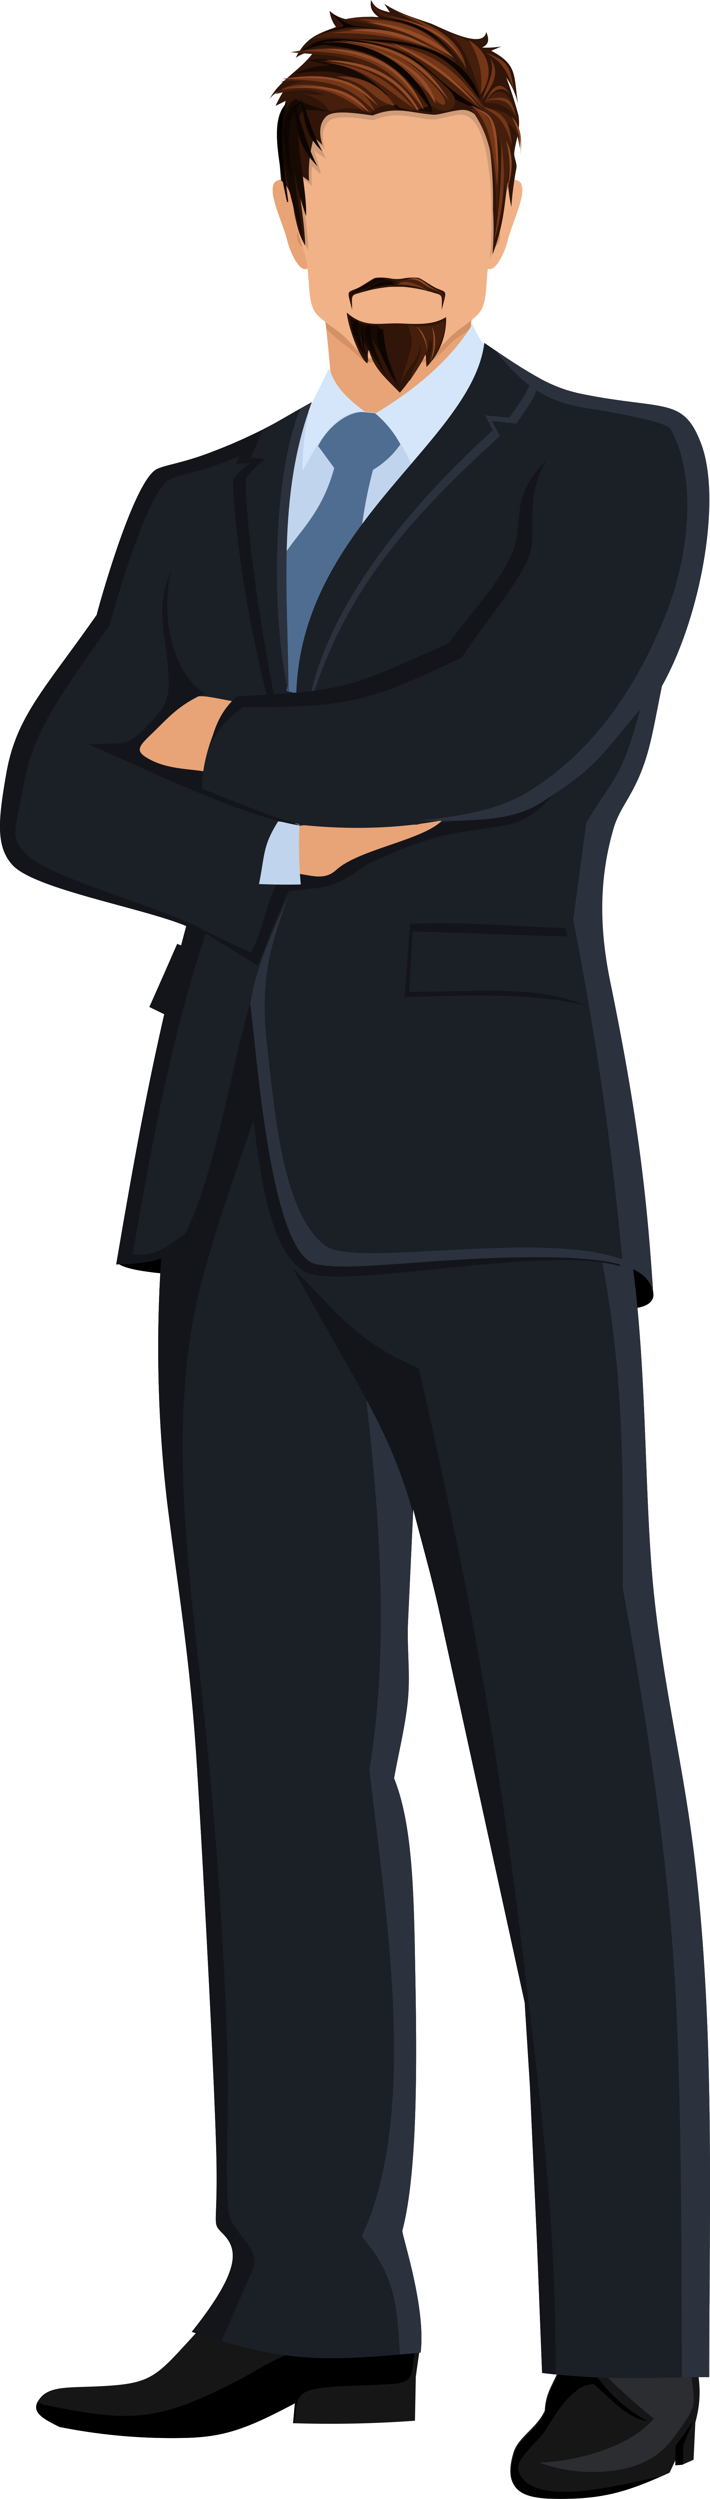 <svg xmlns="http://www.w3.org/2000/svg" width="120.614" height="424.586" viewBox="0 0 120.614 424.586">
  <g id="Group_639" data-name="Group 639" transform="translate(-184.295 -61.961)">
    <g id="Group_638" data-name="Group 638" transform="translate(184.295 61.961)">
      <path id="Path_4505" data-name="Path 4505" d="M187.075,99.092l58.85-7.054L263.967,90.9c7.133,5.5,12.171,9.114,13.631,11.665,3.185,5.579-5.373,5.209-16.047,3.043-22.275-4.532-31.488-3.292-54.732-3.919C196.588,101.415,188.187,100.731,187.075,99.092Z" transform="translate(-167.264 115.338)" fill-rule="evenodd"/>
      <path id="Path_4506" data-name="Path 4506" d="M212.618,121.913c-7.824,8.487-7.5,9.106-19.439,9.491-3.121.1-5.779.143-7.19,1.724-2.23,2.5.435,3.72,3.121,5.081a97.043,97.043,0,0,0,21.22,1.867c6.442-.143,10.239-1.318,18.776-5.886l-.3,3.385a199.718,199.718,0,0,0,20.7-.42l.142-7.482.9-6.349L235.9,116.832Z" transform="translate(-179.012 274.156)" fill="#161617" fill-rule="evenodd"/>
      <path id="Path_4507" data-name="Path 4507" d="M185.4,129.647c-1.026,1.967,1.332,3.057,3.705,4.261a97.043,97.043,0,0,0,21.22,1.867c6.442-.143,10.24-1.318,18.776-5.886l-.3,3.385.249.007c.328-3.385.235-4.7,2.259-5.465,2.736-1.04,8.038-.784,13.995-1.183,4.617-.3,3.3-1.746,4.354-6.413l.648.456.235-1.653-3.356-1.489-.356,1.489c-.057,3.713-7.154-.249-16.432,1.831-4.368.983-6.848,3.043-11.294,5.323-13.474,6.919-17.985,6.99-32.813,3.926C186,129.947,185.7,129.8,185.4,129.647Z" transform="translate(-179.01 278.456)" fill-rule="evenodd"/>
      <path id="Path_4508" data-name="Path 4508" d="M205.111,120.942c-.941,3.541-2.6,4.6-2.807,8.33-1.39,3.021-4.5,4.432-5.316,7.133-1.81,5.993,1.211,7.674,6.5,7.817,9.128.228,13.9-1.646,20.037-4.432l2-4.311.15,2.964,1.917-.848.3-6.342c1.553-5.594.128-8.907.15-11.009l-14.793-2.4S205.41,121.091,205.111,120.942Z" transform="translate(-109.768 280.343)" fill="#161617" fill-rule="evenodd"/>
      <path id="Path_4509" data-name="Path 4509" d="M205.135,120.672c-.934,3.541-2.6,4.582-2.8,8.323-1.4,3.021-4.5,4.432-5.309,7.133-1.817,5.993,1.055,7.461,6.342,7.6,7.86.2,12.163-.933,18.106-3.641l-.214-.021c-4.838.919-21.142,5.651-23.5-.976-.577-1.618,1.511-3.47,3.712-5.907,1.475-1.646,3.135-5.529,5.928-7.66a4.661,4.661,0,0,1,3.135-1.254c3.413,2.943,5.729,5.8,9.092,6.271a26.119,26.119,0,0,1-9.092-8.323l1-4.3C208.933,118.848,205.363,120.772,205.135,120.672Z" transform="translate(-109.65 280.833)" fill-rule="evenodd"/>
      <path id="Path_4510" data-name="Path 4510" d="M212.02,118.219l-3.549,2.815a103.614,103.614,0,0,0,8.13,7.268c-4.254,4.9-12.89,7.2-19.446,7.482a26.5,26.5,0,0,0,12.5,1.361c6.3-.812,8.935-3.634,10.952-6.506,3.491-4.988,2.893-4.233,2.287-10.239Z" transform="translate(-105.512 282.652)" fill="#2c2d30" fill-rule="evenodd"/>
      <path id="Path_4511" data-name="Path 4511" d="M189.029,128.1a227.167,227.167,0,0,0,.542,47.065c1.931,15.413,3.948,27.02,5.052,44.62s2.857,51.083,3.278,64.95-.9,12.733,1.033,14.679c2.53,2.544,3.591,5.793-5.173,16.795,15.819,5.166,21.883,5.152,38.884,3.527.955-7.788-3.271-20.116-3.1-20.75,2.458-9.392,2.508-26.529,2.209-42.6-.249-13.453-.3-25.987-3.62-34.231.8-4.518,1.974-9.107,2.366-13.546s-.192-8.658,0-12.976l.891-19.2c1.475,5.836,3.157,11.622,4.439,17.493l14.493,66.332.883,14.109,1.183,26.1.891,22.723c9.691,1.183,16.838.855,26.614.712h1.774c0-29.685,1.033-60.211-2.686-89.732-1.86-14.736-4.931-27.02-6.634-42.64-1.967-18.17-.976-42.932-4.731-62.94l-35.485-24.833L206.7,85.136l-8.871,1.411Z" transform="translate(-161.187 80)" fill="#1b1f26" fill-rule="evenodd"/>
      <path id="Path_4512" data-name="Path 4512" d="M199.4,286.51c1.119-.093,2.294-.207,3.527-.321.955-7.788-3.271-20.116-3.1-20.75,2.458-9.392,2.508-26.529,2.209-42.6-.249-13.453-.3-25.987-3.62-34.231.8-4.518,1.974-9.107,2.366-13.546s-.192-8.658,0-12.976l.862-18.477a85.755,85.755,0,0,0-7.952-19.382c2.394,21.184,3.862,42.269.549,62.9,2.508,22.994,8.615,58.223-1.325,79.308,5.8,6.819,6,11.843,6.484,20.08Zm47.905,3.891c.941-.021,1.888-.029,2.872-.043h1.774c0-29.685,1.033-60.211-2.686-89.732-1.86-14.736-4.931-27.02-6.634-42.64-1.967-18.17-.976-42.932-4.731-62.94l-6.335-4.432,3.9,2.722,1.332,8.273a21.43,21.43,0,0,0-3-.641c3.712,19.859,3.484,34.93,3.484,55.394,4.853,26.65,8.08,49.252,9.107,71.826C247.265,247.632,247.208,266.786,247.308,290.4Z" transform="translate(-131.472 113.549)" fill="#2b323d" fill-rule="evenodd"/>
      <path id="Path_4513" data-name="Path 4513" d="M189.029,128.1a227.167,227.167,0,0,0,.542,47.065c1.931,15.413,3.948,27.02,5.052,44.62s2.857,51.083,3.278,64.95-.9,12.733,1.033,14.679c2.53,2.544,3.591,5.793-5.173,16.795,1.8.584,3.477,1.112,5.052,1.568l5.294-12.156c1.674-3.834-3.762-6.021-4.14-10.161-.542-6.007.043-16.7-.078-22.709-.484-23.4-2.366-46.687-4.959-70.045-2.451-22.061-4.874-44.841.57-65.2,2.358-8.821,5.244-17.016,8.757-27.184,1.689,14.543,3.841,22.367,8.344,25.56,5.344,3.8,40.979-4.625,53.912-.727l-1.332-8.273-33.048-23.123L206.7,85.136l-8.871,1.411-8.8,41.556Zm42.333,49.053c-3.7-13.952-10.076-22.674-20.451-41.72,7.731,7.781,10.881,12.548,21.441,17.08,7.418,32.749,11.707,54.789,15.527,82.97,1.447,10.717,2.736,21.455,4,32.193,2.252,18.911,3.819,37.025,3.663,55.772-.741-.078-1.5-.157-2.266-.257l-.891-22.723-1.183-26.1-.883-14.109L235.83,193.929c-1.283-5.872-2.964-11.657-4.439-17.493Z" transform="translate(-161.187 80)" fill="#13151a" fill-rule="evenodd"/>
      <path id="Path_4514" data-name="Path 4514" d="M192.014,75.382c1.318,9.684,1.261,17.415,3.548,27.376l28.089-4.8c-6.506-13.9-6.8-15.89-6.8-29.635Z" transform="translate(-137.009 -22.959)" fill="#f1b287" fill-rule="evenodd"/>
      <path id="Path_4515" data-name="Path 4515" d="M192.014,75.382c1.318,9.684,1.261,17.415,3.548,27.376,4.917-2.4,14.942-15.092,21.8-22.1-.606-3.5-.513-6.313-.513-12.334Z" transform="translate(-137.009 -22.959)" fill="#e8a476" fill-rule="evenodd"/>
      <path id="Path_4516" data-name="Path 4516" d="M213.29,72.6l-4.585-.529h-6.1l-2.366-.352L197.8,74.039l-7.467,23.638,6.806,10.445,10.056-2.116,11.676-14.4L222.42,77.5Z" transform="translate(-147.306 -2.213)" fill="#c0d5ed" fill-rule="evenodd"/>
      <path id="Path_4517" data-name="Path 4517" d="M197.523,80.356l.727-8.251a18.672,18.672,0,0,1-2.872-2.986c-1.838-2.722-2.993-3.342-4.111-2.551-.449.321-.613,1.34-.342,2.622.456,2.237,1.938,5.579,2.4,7.539C193.7,78.3,195.863,83.705,197.523,80.356Z" transform="translate(-144.485 -35.693)" fill="#e8a476" fill-rule="evenodd"/>
      <path id="Path_4518" data-name="Path 4518" d="M196.429,80.356,195.7,72.1a19,19,0,0,0,2.872-2.986c1.831-2.722,2.986-3.342,4.112-2.551.449.321.613,1.34.342,2.622-.463,2.237-1.945,5.579-2.4,7.539C200.248,78.3,198.082,83.705,196.429,80.356Z" transform="translate(-114.418 -35.693)" fill="#f1b287" fill-rule="evenodd"/>
      <path id="Path_4519" data-name="Path 4519" d="M192.647,69.6c-.941-2.373-1.311-2.9-1.354-2.544a13.258,13.258,0,0,0,.713,3.178c.093.3-.271,1.026-.014,1.9.235.805.948,1.789,1.325.884a3.178,3.178,0,0,0-.143-1.653A11.33,11.33,0,0,0,192.647,69.6Z" transform="translate(-141.454 -31.383)" fill="#d49166" fill-rule="evenodd"/>
      <path id="Path_4520" data-name="Path 4520" d="M196.737,69.6c.948-2.373,1.318-2.9,1.361-2.544a13.263,13.263,0,0,1-.713,3.178c-.1.3.271,1.026.014,1.9-.235.805-.948,1.789-1.325.884a3.179,3.179,0,0,1,.142-1.653A10.386,10.386,0,0,1,196.737,69.6Z" transform="translate(-112.539 -31.383)" fill="#d49166" fill-rule="evenodd"/>
      <path id="Path_4521" data-name="Path 4521" d="M192.344,71.356a32.5,32.5,0,0,0,2.437,2.173c2.138,1.439,3.591,3.214,4.233,3.37a38.576,38.576,0,0,0,10.945,0c.648-.157,2.124-1.7,3.691-3.271.841-.827,2.159-1.482,3.121-2.259a15.751,15.751,0,0,1,.314-1.817l-12.527.228-12.527-.228A15.779,15.779,0,0,1,192.344,71.356Z" transform="translate(-136.905 -15.456)" fill="#d49166" fill-rule="evenodd"/>
      <path id="Path_4522" data-name="Path 4522" d="M209.1,115.589H208.9c-2.6.021-3.9-.021-5.316-.591-1.361-.556-2.031-1.838-3.912-3.563-1.6-1.475-4.468-2.971-5.166-4.575-.962-2.195-.577-4.61-1.176-8.016-.485-2.708-1.817-5.123-1.974-7.838-.164-2.936.328-5.886.221-9.206a40.9,40.9,0,0,1,.221-8.2,9.5,9.5,0,0,1,3.328-5.872h0v-.007a17.076,17.076,0,0,1,3.648-2.344l.05-.014.264-.128.15-.071a1.788,1.788,0,0,1,.207-.086l.207-.093c.078-.036.157-.057.221-.086l.207-.086c.093-.043.185-.078.285-.114l.135-.05c.143-.057.285-.1.428-.15l.007-.007a24.9,24.9,0,0,1,11.444-1.033,19.837,19.837,0,0,1,10.1,4.24,9.472,9.472,0,0,1,3.306,5.85,40.506,40.506,0,0,1,.235,8.173c-.093,3.306.406,6.249.242,9.171-.15,2.708-1.482,5.116-1.952,7.824-.584,3.4-.207,5.793-1.154,8-.7,1.6-3.549,3.121-5.138,4.61-1.867,1.753-2.53,3.028-3.89,3.606A12.426,12.426,0,0,1,209.1,115.589Z" transform="translate(-141.259 -54.316)" fill="#f1b287" fill-rule="evenodd"/>
      <path id="Path_4523" data-name="Path 4523" d="M215.449,76.168c-3.748-.306-6.142-1.5-9.926.135-3.05-.428-6.6-.983-7.7.228-.727.791-1.368,2.088-.57,4.8l-.884-1.012c.292.691.72,1.9,1.112,2.608-.627-.613-1.639-.962-2.038-1.553.071.556.549,1.739,1.133,4.1a19.68,19.68,0,0,1-1.511-1.354,15.13,15.13,0,0,0-.021,3.32L193.4,86.215c.164,5.586.8,6.919,1.026,12.22-2.473-4.147-2.33-9.27-2.872-12.591-1.546-9.392,2.074-14.358,7.995-19.317,9.954-8.316,17.337.192,21.69,2.451,5.344,2.779,6.028,8.708,6.021,14.893-.007,6.028-.634,12.284-2.024,16.082.549-4.525,1.083-25.054-5.123-24.6C218.435,75.477,216.447,76.247,215.449,76.168Z" transform="translate(-142.039 -55.867)" fill="#4d423b" fill-rule="evenodd" opacity="0.2" style="mix-blend-mode: multiply;isolation: isolate"/>
      <path id="Path_4524" data-name="Path 4524" d="M218.464,81.449c-3.862-.314-6.328-1.5-10.24.135-3.149-.435-6.8-.983-7.959.228-.734.784-1.4,2.088-.584,4.788l-1.418-1.354a21.575,21.575,0,0,0-.855,7.468l-1.7-1.226c.171,5.594.819,6.926,1.062,12.22-2.587-4.2-1.361-9.221-4.119-11.066-.534-6.577-.684-6.926.784-13.539l-1.71.848a21.129,21.129,0,0,1,1.525-2.786,4.317,4.317,0,0,0-2.522,1.568c1.81-3.278,5-4.646,7.468-7.909a4.849,4.849,0,0,0-3.057.983c1.746-3.534,3.826-4.119,6.862-5.259a5.525,5.525,0,0,1-1.1-2.75c2.337,2.223,6.3,1.7,8.608,1.325-1-.869-1.874-1.425-1.56-3.164.755,1.575,1.774,1.724,3.2,2.109l-.962-1.461c2.686,1.724,4.9,2.294,7.931,3.356,1.974.805,8.9,4.518,9.391,1.432.627,1.454.342,2.145-.712,2.644a15.364,15.364,0,0,0,3.285-.185c-.57.242-1.147.485-1.724.727,4.518,2.394,3.791,4.133,4.56,9.1a12.671,12.671,0,0,0-2-4.546,63.679,63.679,0,0,1,2.066,6.449c.42,2.458-.534,4.418-.705,6.313-.093.891.513,1.767.356,2.644a57.009,57.009,0,0,0-.862,6.584,27.852,27.852,0,0,1-.57-4.2c-.613,2.751-.413,6.456-2.629,12.313a51.109,51.109,0,0,0,.086-7.653,74.352,74.352,0,0,0-.406-9.263c-.841-6.442-3.092-7.817-4.966-7.681C221.549,80.758,219.5,81.528,218.464,81.449Z" transform="translate(-144.911 -61.961)" fill="#301508" fill-rule="evenodd"/>
      <path id="Path_4525" data-name="Path 4525" d="M197.265,62.8a25.152,25.152,0,0,1,7.468,1.831c-5.273-.335-7.767-.969-13.018,1.425,4.361-.527,10.952.335,14.016.406-1.546.349-4.739.378-8.964,1.325,10.51.506,9.156-1.033,19.56,2.344A18.294,18.294,0,0,0,197.265,62.8Z" transform="translate(-138.847 -59.484)" fill="#451f0c" fill-rule="evenodd"/>
      <path id="Path_4526" data-name="Path 4526" d="M208.987,68.934c-3.976-4.083-6.8-6.534-16.139-6.513C200.978,63.832,202.667,65.9,208.987,68.934Z" transform="translate(-131.9 -59.143)" fill="#733617" fill-rule="evenodd"/>
      <path id="Path_4527" data-name="Path 4527" d="M207.762,68.523c-3.52-3.613-9.085-5.786-14.714-6.035C200.252,64.006,203.231,65.837,207.762,68.523Z" transform="translate(-130.675 -58.733)" fill="#944c28" fill-rule="evenodd"/>
      <path id="Path_4528" data-name="Path 4528" d="M212.851,67.607a27.982,27.982,0,0,0-20.664-4.461C200.445,62.976,207.642,64.543,212.851,67.607Z" transform="translate(-135.95 -57.517)" fill="#733617" fill-rule="evenodd"/>
      <path id="Path_4529" data-name="Path 4529" d="M192.639,64.175a21.693,21.693,0,0,1,16.268.933C202.836,63.292,197.164,62.978,192.639,64.175Z" transform="translate(-133.181 -55.446)" fill="#733617" fill-rule="evenodd"/>
      <path id="Path_4530" data-name="Path 4530" d="M206.511,65.852a20.135,20.135,0,0,0-13.9-3.007C199.165,63.059,202.079,64.192,206.511,65.852Z" transform="translate(-133.365 -57.693)" fill="#944c28" fill-rule="evenodd"/>
      <path id="Path_4531" data-name="Path 4531" d="M192.827,62.939c13.09-.534,20.358,4.824,20.914,11.536-.171-.271.057.321-.249.235C204.142,72.131,200.223,63.915,192.827,62.939Z" transform="translate(-132.029 -56.198)" fill="#0d0501" fill-rule="evenodd"/>
      <path id="Path_4532" data-name="Path 4532" d="M213.741,74.721c-10.076-5.772-8.337-9.584-20.914-11.814,12.52,1.026,15.313,2.109,21.412,11.2Z" transform="translate(-132.029 -56.166)" fill="#451f0c" fill-rule="evenodd"/>
      <path id="Path_4533" data-name="Path 4533" d="M192.827,62.907c9.741,1.026,15.242,2.651,21.2,11.472C205.311,65.258,199.675,64.125,192.827,62.907Z" transform="translate(-132.029 -56.166)" fill="#733617" fill-rule="evenodd"/>
      <path id="Path_4534" data-name="Path 4534" d="M193.626,62.974a35.584,35.584,0,0,1,14.935,11.059C202.34,67.9,199.476,66.359,193.626,62.974Z" transform="translate(-127.135 -55.756)" fill="#944c28" fill-rule="evenodd"/>
      <path id="Path_4535" data-name="Path 4535" d="M203.818,63.556c-6.37-.178-10.2.342-12.448,2.038C194.648,62.487,197.6,62.437,203.818,63.556Z" transform="translate(-140.954 -56.273)" fill="#0d0501" fill-rule="evenodd"/>
      <path id="Path_4536" data-name="Path 4536" d="M212.722,74.734c-2.572-.093-4.867-4.5-7.71-6.962-3.47-2.993-7.489-4.432-13.054-4.7,7.268-.506,11.608.542,15.227,2.743a37.478,37.478,0,0,1,6.506,5.415C215.415,72.917,214.724,74.8,212.722,74.734Z" transform="translate(-137.352 -55.894)" fill="#451f0c" fill-rule="evenodd"/>
      <path id="Path_4537" data-name="Path 4537" d="M192.223,62.939c8.508.47,12.213,2.487,16.51,6.8,3.563,3.57,2.772,4.4,1.846,3.912-.862-.449-1.9-1.817-3.463-3.2C200.98,65.013,198.992,63.794,192.223,62.939Z" transform="translate(-135.729 -55.97)" fill="#733617" fill-rule="evenodd"/>
      <path id="Path_4538" data-name="Path 4538" d="M192.332,62.92c10.639.584,15.128,3.926,19.068,10.318C206.882,67.723,202.992,64.017,192.332,62.92Z" transform="translate(-135.061 -56.087)" fill="#944c28" fill-rule="evenodd"/>
      <path id="Path_4539" data-name="Path 4539" d="M193.171,63.11c9.213,3.712,10.076,7.118,10.809,9.441C202.384,70.7,201.907,67.328,193.171,63.11Z" transform="translate(-129.922 -54.923)" fill="#944c28" fill-rule="evenodd"/>
      <path id="Path_4540" data-name="Path 4540" d="M193.558,62.281c3.342,2.572,3.278,1.874,7.717,2.587-4.967-.413-4.318-.428-9.285.713C196.315,63.963,196.379,65.366,193.558,62.281Z" transform="translate(-137.156 -60.001)" fill="#0d0501" fill-rule="evenodd"/>
      <path id="Path_4541" data-name="Path 4541" d="M193.168,62.043c.492,2.679,4.4,2.765,8.244,4.211,3.15,1.19,6.456,4.817,7.724,6.955-.8-5.33-5.936-7.653-11.629-9.634l2.28,1.354C197.714,64.352,194.023,63.931,193.168,62.043Z" transform="translate(-129.94 -61.459)" fill="#451f0c" fill-rule="evenodd"/>
      <path id="Path_4542" data-name="Path 4542" d="M205.406,71.892c-.8-5.33-5.936-7.653-11.629-9.634C194.539,62.707,202.684,65.486,205.406,71.892Z" transform="translate(-126.21 -60.142)" fill="#733617" fill-rule="evenodd"/>
      <path id="Path_4543" data-name="Path 4543" d="M207.277,68.884c-3.078-4.817-8.13-6.221-14.18-6.527C193.959,62.578,202.816,62.863,207.277,68.884Z" transform="translate(-130.375 -59.535)" fill="#0d0501" fill-rule="evenodd"/>
      <path id="Path_4544" data-name="Path 4544" d="M208.918,71.973c-5.75-4.532-8.251-7.667-17.6-6.114a13.22,13.22,0,0,1,6.043-1.425l-3.663-.848c5.886-1.625,21.562,6.377,20.985,8.864A23.591,23.591,0,0,0,208.918,71.973Z" transform="translate(-141.273 -53.326)" fill="#170a03" fill-rule="evenodd"/>
      <path id="Path_4545" data-name="Path 4545" d="M206.015,70.119c-2.159-5.024-6.563-6.377-12.448-7.781C194.379,62.716,202.609,64.013,206.015,70.119Z" transform="translate(-127.496 -59.652)" fill="#944c28" fill-rule="evenodd"/>
      <path id="Path_4546" data-name="Path 4546" d="M214.626,73.023c-2.686.926-2.187.841-4.974.271-4.119-4.71-7.183-7.168-13.98-7.981a32.08,32.08,0,0,1,8.786,1.254c-5.259-2.615-7.425-2.1-13.232-2.708C203.674,61.722,206.8,63.881,214.626,73.023Z" transform="translate(-141.836 -54.988)" fill="#451f0c" fill-rule="evenodd"/>
      <path id="Path_4547" data-name="Path 4547" d="M211.477,74.661c-1.739-6.085-9.655-13-19.631-11.472C201.074,64.378,204.786,65.105,211.477,74.661Z" transform="translate(-138.038 -55.764)" fill="#0d0501" fill-rule="evenodd"/>
      <path id="Path_4548" data-name="Path 4548" d="M212.073,73.52c-2.872-7.3-9.933-11.714-20.557-10.04C200.6,63.85,205.667,64.848,212.073,73.52Z" transform="translate(-140.06 -54.829)" fill="#733617" fill-rule="evenodd"/>
      <path id="Path_4549" data-name="Path 4549" d="M208.894,73.522c-2.523-6.42-8.287-10.6-16.859-10.389C202.36,64.365,205.531,68.007,208.894,73.522Z" transform="translate(-136.881 -54.831)" fill="#944c28" fill-rule="evenodd"/>
      <path id="Path_4550" data-name="Path 4550" d="M207.211,71.264c-3.007-3.506-7.4-7.61-15.156-7.8C198.682,63.981,202.43,68.128,207.211,71.264Z" transform="translate(-136.758 -52.773)" fill="#733617" fill-rule="evenodd"/>
      <path id="Path_4551" data-name="Path 4551" d="M207.9,71.667c-2.886-5.195-8.273-8.444-15.854-8.259,9.007,1.076,12.57,3.976,15.562,8.365C207.743,71.981,207.878,71.9,207.9,71.667Z" transform="translate(-136.819 -53.14)" fill="#944c28" fill-rule="evenodd"/>
      <path id="Path_4552" data-name="Path 4552" d="M213.327,68.9c-3.492-1.475-7.1-4.674-11.95-5.024l2.245,1.161c-4.781-1.418-7.582-1.9-11.85-.143a18.045,18.045,0,0,1,3.912-.135,9.481,9.481,0,0,0-4.831,2.173c4-1,6.206-.912,8.316.135a26.817,26.817,0,0,1-3.62-.271c2.565.862,3.727,1.618,4.482,2.986.242.449,3-1.411,6.969.342C207.876,69.494,208.653,68.3,213.327,68.9Z" transform="translate(-144.121 -50.932)" fill="#451f0c" fill-rule="evenodd"/>
      <path id="Path_4553" data-name="Path 4553" d="M191.024,64.183c6.962-1.062,13.282-.214,15.719,5.494C201.883,65.08,199.7,64.5,191.024,64.183Z" transform="translate(-143.074 -50.765)" fill="#733617" fill-rule="evenodd"/>
      <path id="Path_4554" data-name="Path 4554" d="M191.024,64.227c6.962-1.062,12.605-.485,16.261,4.582C202.411,64.206,198.919,63.728,191.024,64.227Z" transform="translate(-143.074 -50.81)" fill="#944c28" fill-rule="evenodd"/>
      <path id="Path_4555" data-name="Path 4555" d="M190.985,64.828c3.363-1.7,10.824-1.026,14.33,3.8C199.949,64.508,196.13,64.094,190.985,64.828Z" transform="translate(-143.312 -49.579)" fill="#733617" fill-rule="evenodd"/>
      <path id="Path_4556" data-name="Path 4556" d="M192.309,63.83a10.515,10.515,0,0,1,9.947,4.945C197.81,67.742,198.458,64.827,192.309,63.83Z" transform="translate(-135.202 -50.783)" fill="#733617" fill-rule="evenodd"/>
      <path id="Path_4557" data-name="Path 4557" d="M191.221,64.267c9.128-1.183,11.921,2.23,13.418,4.183C202.494,67.21,200.441,63.576,191.221,64.267Z" transform="translate(-141.867 -49.325)" fill="#944c28" fill-rule="evenodd"/>
      <path id="Path_4558" data-name="Path 4558" d="M193.409,64.321c-5.408,2.986-.214,18.755,1.276,24.163-.435-4.168-1.14-7.51-1.489-11.672a55.112,55.112,0,0,0,1.988,7.4c.271-4.874-2.836-16.816-.463-17.835.862-.371,2.715-.1,4.731.157A42.237,42.237,0,0,1,193.409,64.321Z" transform="translate(-143.193 -47.505)" fill="#170a03" fill-rule="evenodd"/>
      <path id="Path_4559" data-name="Path 4559" d="M192.344,64.452c-2.088,2.408-1.81,6.969.285,16.56C191.717,74,191.2,68.934,192.344,64.452Z" transform="translate(-143.766 -46.702)" stroke="#0d0501" stroke-miterlimit="22.926" stroke-width="0.216" fill-rule="evenodd"/>
      <path id="Path_4560" data-name="Path 4560" d="M191.284,64.362c.663,5.209.855,7.831,4.119,11.13C193.386,71.623,192.752,68.11,191.284,64.362Z" transform="translate(-141.481 -47.253)" fill="#0d0501" fill-rule="evenodd"/>
      <path id="Path_4561" data-name="Path 4561" d="M191.469,64.308c.663,4.247.884,6.385,3.634,9.007C193.35,70.194,192.759,67.343,191.469,64.308Z" transform="translate(-140.348 -47.584)" fill="#0d0501" fill-rule="evenodd"/>
      <path id="Path_4562" data-name="Path 4562" d="M195.52,64.578c3.862-.078,8.622-.406,8.323,6.755-.328-1.938-.47-3.32-2.059-4.311.876,2.872.363,8.551-.42,11.472-.534-4.7-.171-6.142-1.646-10.453a62.884,62.884,0,0,1,.221,14.657C199.582,72.851,198.555,68.768,195.52,64.578Z" transform="translate(-115.533 -46.094)" fill="#451f0c" fill-rule="evenodd"/>
      <path id="Path_4563" data-name="Path 4563" d="M199.972,78.124c-.634-6.021-1.226-11.28-4.453-13.646C199.758,65.384,200.684,72.424,199.972,78.124Z" transform="translate(-115.545 -46.537)" fill="#733617" fill-rule="evenodd"/>
      <path id="Path_4564" data-name="Path 4564" d="M199.315,75.264c-.777-8.544-.827-9.584-3.67-10.688C198.894,64.932,199.507,67.825,199.315,75.264Z" transform="translate(-114.767 -45.943)" fill="#944c28" fill-rule="evenodd"/>
      <path id="Path_4565" data-name="Path 4565" d="M201.021,71.177c-1.233-4.389-2.544-5.209-5.259-6.684C200.237,65.476,200.664,67.735,201.021,71.177Z" transform="translate(-114.051 -46.451)" fill="#733617" fill-rule="evenodd"/>
      <path id="Path_4566" data-name="Path 4566" d="M196.078,82.069a93.541,93.541,0,0,0,1.169-16.724A37.127,37.127,0,0,1,196.078,82.069Z" transform="translate(-112.115 -41.232)" fill="#733617" fill-rule="evenodd"/>
      <path id="Path_4567" data-name="Path 4567" d="M197.876,71.629c.42-3.442-.641-5.081-1.375-6.883C198.161,66.549,198.247,68.729,197.876,71.629Z" transform="translate(-109.524 -44.901)" fill="#944c28" fill-rule="evenodd"/>
      <path id="Path_4568" data-name="Path 4568" d="M196.415,73.941a15.925,15.925,0,0,0-.057-8.622C197.69,67.621,197.569,70.756,196.415,73.941Z" transform="translate(-110.4 -41.391)" fill="#944c28" fill-rule="evenodd"/>
      <path id="Path_4569" data-name="Path 4569" d="M192.431,77.47c-1.6-5.024-2.6-12.313,1.682-13.068C190.714,67.509,192.2,73.473,192.431,77.47Z" transform="translate(-142.87 -47.008)" fill="#0d0501" fill-rule="evenodd"/>
      <path id="Path_4570" data-name="Path 4570" d="M200.094,72.9c-1.29-3.47-2.109-7.518-5.052-10.111C201.063,64.109,201.726,68.491,200.094,72.9Z" transform="translate(-118.461 -56.877)" fill="#451f0c" fill-rule="evenodd"/>
      <path id="Path_4571" data-name="Path 4571" d="M197.527,72.173a12.956,12.956,0,0,0-2.067-9.263C199.594,65.383,199.644,69.387,197.527,72.173Z" transform="translate(-115.894 -56.148)" fill="#733617" fill-rule="evenodd"/>
      <path id="Path_4572" data-name="Path 4572" d="M195.841,66.1a5.626,5.626,0,0,1,5.4,2.309C200.907,65.727,198.819,61.708,195.841,66.1Z" transform="translate(-113.567 -48.554)" fill="#451f0c" fill-rule="evenodd"/>
      <path id="Path_4573" data-name="Path 4573" d="M201.553,68.146c-1.019-3-1.952-3.955-5.736-3.285C200.456,63.407,200.662,64.811,201.553,68.146Z" transform="translate(-113.714 -47.695)" fill="#733617" fill-rule="evenodd"/>
      <path id="Path_4574" data-name="Path 4574" d="M200.916,70.1c-1.026-3-1.846-5.344-5.059-6.883C200.852,64.851,200.018,66.761,200.916,70.1Z" transform="translate(-113.469 -54.298)" fill="#733617" fill-rule="evenodd"/>
      <path id="Path_4575" data-name="Path 4575" d="M197.136,63.341c1.689,2.423.741,4.268-1.347,7.154C196.7,67.559,198.169,65.749,197.136,63.341Z" transform="translate(-113.885 -53.508)" fill="#733617" fill-rule="evenodd"/>
      <path id="Path_4576" data-name="Path 4576" d="M200.3,65.787c-.848-1.539-2.6-2.1-4.446,1.119C197.608,62.559,199.339,63.9,200.3,65.787Z" transform="translate(-113.481 -49.426)" fill="#733617" fill-rule="evenodd"/>
      <path id="Path_4577" data-name="Path 4577" d="M192.562,69.414c3.114,2.765,5.608,1.675,9.384,1.86,2.85.135,5.458.221,7.489-1.1a11.6,11.6,0,0,1-3.313,8.472c-.114-.805-.05-1.34-.185-2.116a35.077,35.077,0,0,1-4.354,6.5c-2.95-2.986-4.425-4.24-5.273-7.325-.356.926,0,1.788-.278,2.344C194.728,77.2,192.769,71.865,192.562,69.414Z" transform="translate(-133.652 -16.307)" fill="#301508" fill-rule="evenodd"/>
      <path id="Path_4578" data-name="Path 4578" d="M192.634,69.5c.356,3.8,1.468,4.625,2.679,7.5a43.813,43.813,0,0,1-.955-4.347c1.539,3.15,2.921,4.254,4.589,7.247a42.026,42.026,0,0,1-2.5-6.434c1.824,2.772,4.461,8.3,4.439,8.223-1.012-3.855-2.808-6.848-3.52-10.717A5.3,5.3,0,0,1,192.634,69.5Z" transform="translate(-133.211 -15.768)" fill="#170a03" fill-rule="evenodd"/>
      <path id="Path_4579" data-name="Path 4579" d="M195.129,70.343c1.233.342,4.86.57,6.007-.748.962.919-.77,5.116-2.544,7.375.207-1.439,1.14-3.114.249-4.154-.057,2.216-2.166,5.187-3.413,7.083.734-3.442,1.881-2.836,1.86-6.206-.784,3.677-1.724,2.836-3.449,6.705C195.905,73.357,196.29,73.956,195.129,70.343Z" transform="translate(-125.83 -15.198)" fill="#451f0c" fill-rule="evenodd"/>
      <path id="Path_4580" data-name="Path 4580" d="M194.539,76.146a11.9,11.9,0,0,0,.392-6.392C195.8,71.521,195.558,73.83,194.539,76.146Z" transform="translate(-121.542 -14.224)" fill="#944c28" fill-rule="evenodd"/>
      <path id="Path_4581" data-name="Path 4581" d="M196.108,74.628a8.546,8.546,0,0,0-1.881-4.881C195.673,70.873,196.015,72.462,196.108,74.628Z" transform="translate(-123.453 -14.267)" fill="#944c28" fill-rule="evenodd"/>
      <path id="Path_4582" data-name="Path 4582" d="M196.308,79.085a35.029,35.029,0,0,1-2.009-8.943c-.62.42-.677-.9-.876-.178C192.759,72.323,194.6,76.264,196.308,79.085Z" transform="translate(-129.232 -14.278)" fill="#0d0501" fill-rule="evenodd"/>
      <path id="Path_4583" data-name="Path 4583" d="M195.115,75.533c-1.5-3.057-.862-3.9-1.276-5.836C191.966,70.3,193.591,73.417,195.115,75.533Z" transform="translate(-130.983 -14.573)" fill="#0d0501" fill-rule="evenodd"/>
      <path id="Path_4584" data-name="Path 4584" d="M194.269,76.067a11.815,11.815,0,0,1-1.033-6.328C192.545,71.577,193.029,73.85,194.269,76.067Z" transform="translate(-131.462 -14.316)" fill="#0d0501" fill-rule="evenodd"/>
      <path id="Path_4585" data-name="Path 4585" d="M194.886,75.416c-1.546-3.035-.934-3.891-1.368-5.822C191.651,70.228,193.325,73.321,194.886,75.416Z" transform="translate(-132.848 -15.204)" fill="#0d0501" fill-rule="evenodd"/>
      <path id="Path_4586" data-name="Path 4586" d="M201.9,68.739a9.316,9.316,0,0,1,2.551-.1c.527.121,2.223,1.411,3.235,1.831,1.746.72,1.539.306.741,3.606,0-2.216.257-2.473-1.033-2.793a24.328,24.328,0,0,0-5.444-1.112c-.584-.014-1.682-.014-2.273,0a24.328,24.328,0,0,0-5.444,1.112c-1.3.321-1.04.577-1.04,2.793-.8-3.3-1-2.886.748-3.606,1.012-.42,2.708-1.71,3.235-1.831a8.846,8.846,0,0,1,2.522.1A5.865,5.865,0,0,0,201.9,68.739Z" transform="translate(-133.383 -21.432)" fill="#301508" fill-rule="evenodd"/>
      <path id="Path_4587" data-name="Path 4587" d="M193.724,69.063a15.141,15.141,0,0,1,5.622,1.7L198.1,69.74c1.767,1.047,3.784.827,3.727,2.53.328-1.446-.591-1.539-1.924-2.28a9.448,9.448,0,0,0-2.522-1.3C195.976,68.429,195.128,68.907,193.724,69.063Z" transform="translate(-126.535 -21.201)" fill="#451f0c" fill-rule="evenodd"/>
      <path id="Path_4588" data-name="Path 4588" d="M200.8,69.063a15.239,15.239,0,0,0-5.615,1.7l1.247-1.019c-1.774,1.055-3.791.827-3.734,2.53-.328-1.439.591-1.532,1.924-2.28a9.661,9.661,0,0,1,2.522-1.3C198.55,68.436,199.4,68.906,200.8,69.063Z" transform="translate(-133.214 -21.186)" fill="#170a03" fill-rule="evenodd"/>
      <path id="Path_4589" data-name="Path 4589" d="M193.776,69.124a14.674,14.674,0,0,1,5.85,1.29C197.937,69.673,195.315,67.848,193.776,69.124Z" transform="translate(-126.216 -20.784)" fill="#733617" fill-rule="evenodd"/>
      <path id="Path_4590" data-name="Path 4590" d="M194.006,68.775c2.587-.185,2.544,1.34,5.472,1.981C196.714,69.986,196.771,67.991,194.006,68.775Z" transform="translate(-124.807 -21.319)" fill="#944c28" fill-rule="evenodd"/>
      <path id="Path_4591" data-name="Path 4591" d="M198.32,68.823c-2.572-.3-2.615,1.226-5.572,1.739C195.555,69.913,195.591,67.918,198.32,68.823Z" transform="translate(-132.513 -21.345)" fill="#0d0501" fill-rule="evenodd"/>
      <path id="Path_4592" data-name="Path 4592" d="M198.759,69.124a14.681,14.681,0,0,0-5.857,1.29C194.591,69.673,197.22,67.848,198.759,69.124Z" transform="translate(-131.57 -20.784)" fill="#0d0501" fill-rule="evenodd"/>
      <path id="Path_4593" data-name="Path 4593" d="M196.017,70.744l-2.879,5.843c-.941,2.537-1.56,5.978-1.632,11.586,2.964-5.358,5.85-10.532,10.639-10.019C198.6,75.461,197.114,73.808,196.017,70.744Z" transform="translate(-140.121 -8.16)" fill="#d5e6fa" fill-rule="evenodd"/>
      <path id="Path_4594" data-name="Path 4594" d="M210.5,69.685c-3.891,6.484-10.539,11.729-17.372,15.733,3.648,1.682,5.879,5.344,7.1,8.465,8.18-8.287,8.636-8.829,14.486-18.9C213.225,74.331,211.636,72.7,210.5,69.685Z" transform="translate(-130.21 -14.647)" fill="#d5e6fa" fill-rule="evenodd"/>
      <path id="Path_4595" data-name="Path 4595" d="M209.343,71.982l-1.917-.178c-1.988-.228-5.679,1.76-7.731,5.75l2.736,3.741c-2.651,9.662-7.874,11.8-10.239,18.227-1.511,4.09-.271,10.1-1.589,20.365l3.848,3.955,4.874-3.107c4.91-8.522,5.522-16.232,6.363-19.453,1.062-4.04.919-10.589,3.328-19.674a15.118,15.118,0,0,0,4.653-4.332A17.445,17.445,0,0,0,209.343,71.982Z" transform="translate(-145.652 -1.774)" fill="#4f6d91" fill-rule="evenodd"/>
      <path id="Path_4596" data-name="Path 4596" d="M237.076,80.515c-7.375,4.012-10.867,5.893-17.258,8.308-4.746,1.788-7.575,2.045-8.95,2.786-3.591,1.945-8.821,19.7-10.161,24.747-8.636,12.356-13.581,17.13-15.284,26.628-1.518,8.479-1.789,12.769.983,15.84,3.7,4.111,22.3,7.332,29.528,10.382-5.33,19.816-8.465,37.31-11.9,57.5,3.335-.05,9.064-.442,10.624-3.128,6.05-10.4,8.936-30.84,12.142-41.25,1.069,7.8,3.356,42.5,11.095,44.293,6.092,1.411,19.681-1.147,37.559-1.147,10.745,0,19.481.912,19.809,6.384-1.347-23.044-5.387-41.122-10.2-63.646l3.1-17.073,4.888-9.313,3.691-13.41c6.719-12,10.175-31.887,6.641-41.2-3.014-7.952-6.185-5.629-19.916-8.351-5.223-1.04-8.337-2.872-16.888-8.729-2.1,16.8-31.1,30.832-31.944,59.556l-1.625-.42C233.015,112.3,231,96.811,237.076,80.515Z" transform="translate(-184.295 -11.86)" fill="#1b1f26" fill-rule="evenodd"/>
      <path id="Path_4597" data-name="Path 4597" d="M237.076,80.515c-7.375,4.012-10.867,5.893-17.258,8.308-4.746,1.788-7.575,2.045-8.95,2.786-3.591,1.945-8.821,19.7-10.161,24.747-8.636,12.356-13.581,17.13-15.284,26.628-1.518,8.479-1.789,12.769.983,15.84,3.7,4.111,22.3,7.332,29.528,10.382-5.33,19.816-8.465,37.31-11.9,57.5,3.335-.05,9.064-.442,10.624-3.128.356-.613.7-1.268,1.04-1.945-1.838.734-4,3.876-8.857,3.378,3.435-20.194,6.869-37.965,12.491-54.817-5.451-3.613-26.864-9.1-30.562-13.2-2.765-3.071-2.052-2.993-.534-11.465,1.7-9.5,6.05-15.113,14.686-27.476,1.34-5.059,6.57-22.809,10.161-24.747,1.375-.748,4.2-1,8.95-2.793a101.3,101.3,0,0,0,13.845-6.449c.356-1.183.762-2.366,1.2-3.549Zm57.147,148.711a4.352,4.352,0,0,1,1.04,2.636c-.043-.713-.085-1.411-.121-2.109a9.389,9.389,0,0,0-.919-.527ZM271.343,73.346a22.021,22.021,0,0,1-2.544-1.511c-2.1,16.8-31.1,30.825-31.937,59.549l-1.632-.42c0-2.259-.036-4.482-.078-6.7,3.983-25.132,29.464-38.414,31.431-54.126C268.386,71.38,269.947,72.434,271.343,73.346Z" transform="translate(-184.295 -11.86)" fill="#13151a" fill-rule="evenodd"/>
      <path id="Path_4598" data-name="Path 4598" d="M200.841,71.759c-3.263,1.774-6.427,3.556-8.75,4.724l-1.746,4.275,2.444-.143a12.419,12.419,0,0,0-2.922,2.665c-.271,6.826,3.484,32.9,8.387,45.027V123.79C194.742,112.125,196.58,83.174,200.841,71.759Z" transform="translate(-150.24 -1.942)" fill="#13151a" fill-rule="evenodd"/>
      <path id="Path_4599" data-name="Path 4599" d="M201.373,80.194c-3.271,1.774-5.95,3.449-8.28,4.617l-.007.007-2.066,4.8,2.366.285a15.969,15.969,0,0,0-3.214,3.221c-.271,6.826,2.743,27.683,5.43,39.96l4.881.563c5.75-20.721,16.987-33.191,32.828-47.7l-1.332-2.537,4.14.42c2.394-3.52,3.185-4.375,4.126-7.589a108.073,108.073,0,0,1-9.555-6.1c-2.1,16.8-31.1,30.832-31.944,59.556l-1.625-.42C197.119,112.3,195.288,96.49,201.373,80.194Z" transform="translate(-148.399 -11.86)" fill="#1b1f26" fill-rule="evenodd"/>
      <path id="Path_4600" data-name="Path 4600" d="M196.827,75.557c-.663.363-1.3.713-1.91,1.062-4.738,10.852-5.109,35.179-2.052,48.39-.043-16.7-2.045-33.369,3.962-49.452Zm-.891,53.449c2.765-21.662,24.426-42.077,31.645-48.682l-1.332-2.544,4.14.42c2.33-3.413,3.135-4.318,4.04-7.3.428.249.855.484,1.268.705-.941,3.214-1.732,4.069-4.126,7.589l-4.14-.42,1.332,2.537C212.924,95.815,201.686,108.285,195.936,129.006Z" transform="translate(-143.853 -7.223)" fill="#2b323d" fill-rule="evenodd"/>
      <path id="Path_4601" data-name="Path 4601" d="M188.861,105.176l10.054,4.731c2.444-4.511,2.38-8.009,4.653-12.135l5.251-2.4,5.024-2.4c6.669-1.967,12.812-4.874,19.5-5.38,7.111-.534,11.829-1.475,19.168-7.033-7.4,8.764-8.145,7.168-18.854,9.042-5.43.955-11.152,3.52-14.444,5.088-2.038.969-3.007,2.416-6.4,3.655-1.568.577-3.42.67-7.4,1.119-2.1,4.183-2.929,6.776-5.323,12.627Z" transform="translate(-156.323 51.95)" fill="#13151a" fill-rule="evenodd"/>
      <path id="Path_4602" data-name="Path 4602" d="M193.226,82.682c2.879-.121,5.266-.335,8.65-.356s7.738.135,11.608.207l4.653-1.055c-2.865,3.591-14.3,5.116-18.249,8.707-2.451,2.245-4.8.534-8.807.463C191.081,90.649,193.069,82.6,193.226,82.682Z" transform="translate(-142.725 57.592)" fill="#e8a476" fill-rule="evenodd"/>
      <path id="Path_4603" data-name="Path 4603" d="M193.724,81.547l3.627.42a77.673,77.673,0,0,0,.221,10.3c-2.366.057-4.738.021-7.1-.071C191.5,87.247,191.045,85.808,193.724,81.547Z" transform="translate(-146.479 58.015)" fill="#c0d5ed" fill-rule="evenodd"/>
      <path id="Path_4604" data-name="Path 4604" d="M204.233,79.508c-7-1.283-6.563-1.739-10.924,1.781-4.639,3.762-6.349,5.943-5.551,7.489,1.753,3.413,8.964,3.128,12.334,2.651Z" transform="translate(-164.234 39.732)" fill="#e8a476" fill-rule="evenodd"/>
      <path id="Path_4605" data-name="Path 4605" d="M200.585,75.547C198,81.476,199.3,85.53,199.887,91c.57,5.28.114,7.211-1.817,9.313-5.045,5.515-4.332,4.653-11.679,4.86,9.377,3.955,26.272,12.456,36.447,13.9-3.463-1.083-13.2-5.18-16.71-6.285l1.254-2.537c-1.5-1-6.477-.378-10.346-2.4-2.629-1.368-2.273-2.088.029-4.275,2.993-2.865,4.567-4.959,9.135-7.012C199.509,92.057,199.06,80.913,200.585,75.547Z" transform="translate(-171.453 21.261)" fill="#13151a" fill-rule="evenodd"/>
      <path id="Path_4606" data-name="Path 4606" d="M247.535,73.1c13.952-2.095,11.743,15.484,9.213,20.557-2.465,4.952-9.8,29.585-14.543,36.6-11.037,5.266-25.039,5.9-36.234,4.717-5.159-1.382-9.477-3.207-16.852-6.164-.15-4.653,2.316-12.341,5.886-15.669,19.382-.969,18.89-1.511,35.963-8.993,5.2-6.9,8.423-10,10.8-15.306C243.972,83.891,241.086,79.423,247.535,73.1Z" transform="translate(-154.779 5.186)" fill="#1b1f26" fill-rule="evenodd"/>
      <path id="Path_4607" data-name="Path 4607" d="M246.513,72.947c-4.233,7.781-.827,12.242-3.349,17.308-2.473,4.959-6.27,9.128-10.995,16.139-15.99,7.624-19.132,8.43-37.2,8.43-1.817,1.561-3.94,2.743-5.693,7.09,1.055-4.325,2.173-6.57,4.7-8.928,19.382-.969,18.89-1.511,35.963-8.993,5.2-6.9,8.423-10,10.8-15.306C242.95,83.742,240.064,79.275,246.513,72.947Z" transform="translate(-153.757 5.335)" fill="#13151a" fill-rule="evenodd"/>
      <path id="Path_4608" data-name="Path 4608" d="M228.889,225.536c3.085.948,5.016,2.487,5.166,5.009-1.169-19.923-3.57-34.958-7.3-53.221-1.8-8.764-2-17.251.577-26.037,1.012-3.484,3.164-5.366,5.031-10.524,1.311-3.627,1.8-6.8,3.178-13.66,6.719-12,10.175-31.887,6.641-41.2-3.014-7.952-6.185-5.629-19.916-8.351-4.738-.941-7.745-2.537-14.65-7.2l-.085.085c5.009,6.292,8.964,8.423,15.113,9.434,3.584.591,13.61,2.209,14.372,3.6,4.24,7.674,3.484,20.45-.734,31.21-4.047,10.289-10.824,22.2-22.481,29.771-3.456,2.245-7.753,4.361-19.51,5.508,12.406.306,17.023-.663,20.914-3.157,9.641-6.192,9.848-7.8,16.645-15.755-3.378,12.548-4.76,11.679-9.171,19.332l-2.216,16.51A562.135,562.135,0,0,1,228.889,225.536Z" transform="translate(-123.086 -10.543)" fill="#2b323d" fill-rule="evenodd"/>
      <path id="Path_4609" data-name="Path 4609" d="M203.386,119.7l-1.621,4.022-.077,3.319-1.294.1.035-3.277Z" transform="translate(-85.679 291.743)" fill-rule="evenodd"/>
      <path id="Path_4610" data-name="Path 4610" d="M193.541,85.031l-.221-.285-.741-.278q-2.341,5.376-4.724,10.724l2.58,1.261Z" transform="translate(-162.486 75.908)" fill="#13151a" fill-rule="evenodd"/>
      <path id="Path_4611" data-name="Path 4611" d="M221.592,86.2c-9.662-.242-16.652-.534-26.315-.848l-.591,10.3c16.3-.242,21.847-.819,30.312,2.33-9.235-2.024-16.467-1.888-31.053-1.482l.884-12.42c9.8-.385,16.517.392,26.322.705Z" transform="translate(-125.181 72.902)" fill="#13151a" fill-rule="evenodd"/>
      <path id="Path_4612" data-name="Path 4612" d="M190.261,101.738c1.069,7.9,3.363,42.461,11.087,44.25,6.092,1.411,19.681-1.147,37.559-1.147,10.745,0,19.481.912,19.809,6.385-.057-.948-.107-1.881-.171-2.8-8.935-10.567-49.808-1.083-55.594-5.586-7.133-5.544-8.487-22.1-9.841-34.018-1.332-11.7.862-17.65,3.7-25.517C193.3,91.121,191.273,95.752,190.261,101.738Z" transform="translate(-147.747 68.777)" fill="#2b323d" fill-rule="evenodd"/>
    </g>
  </g>
</svg>
